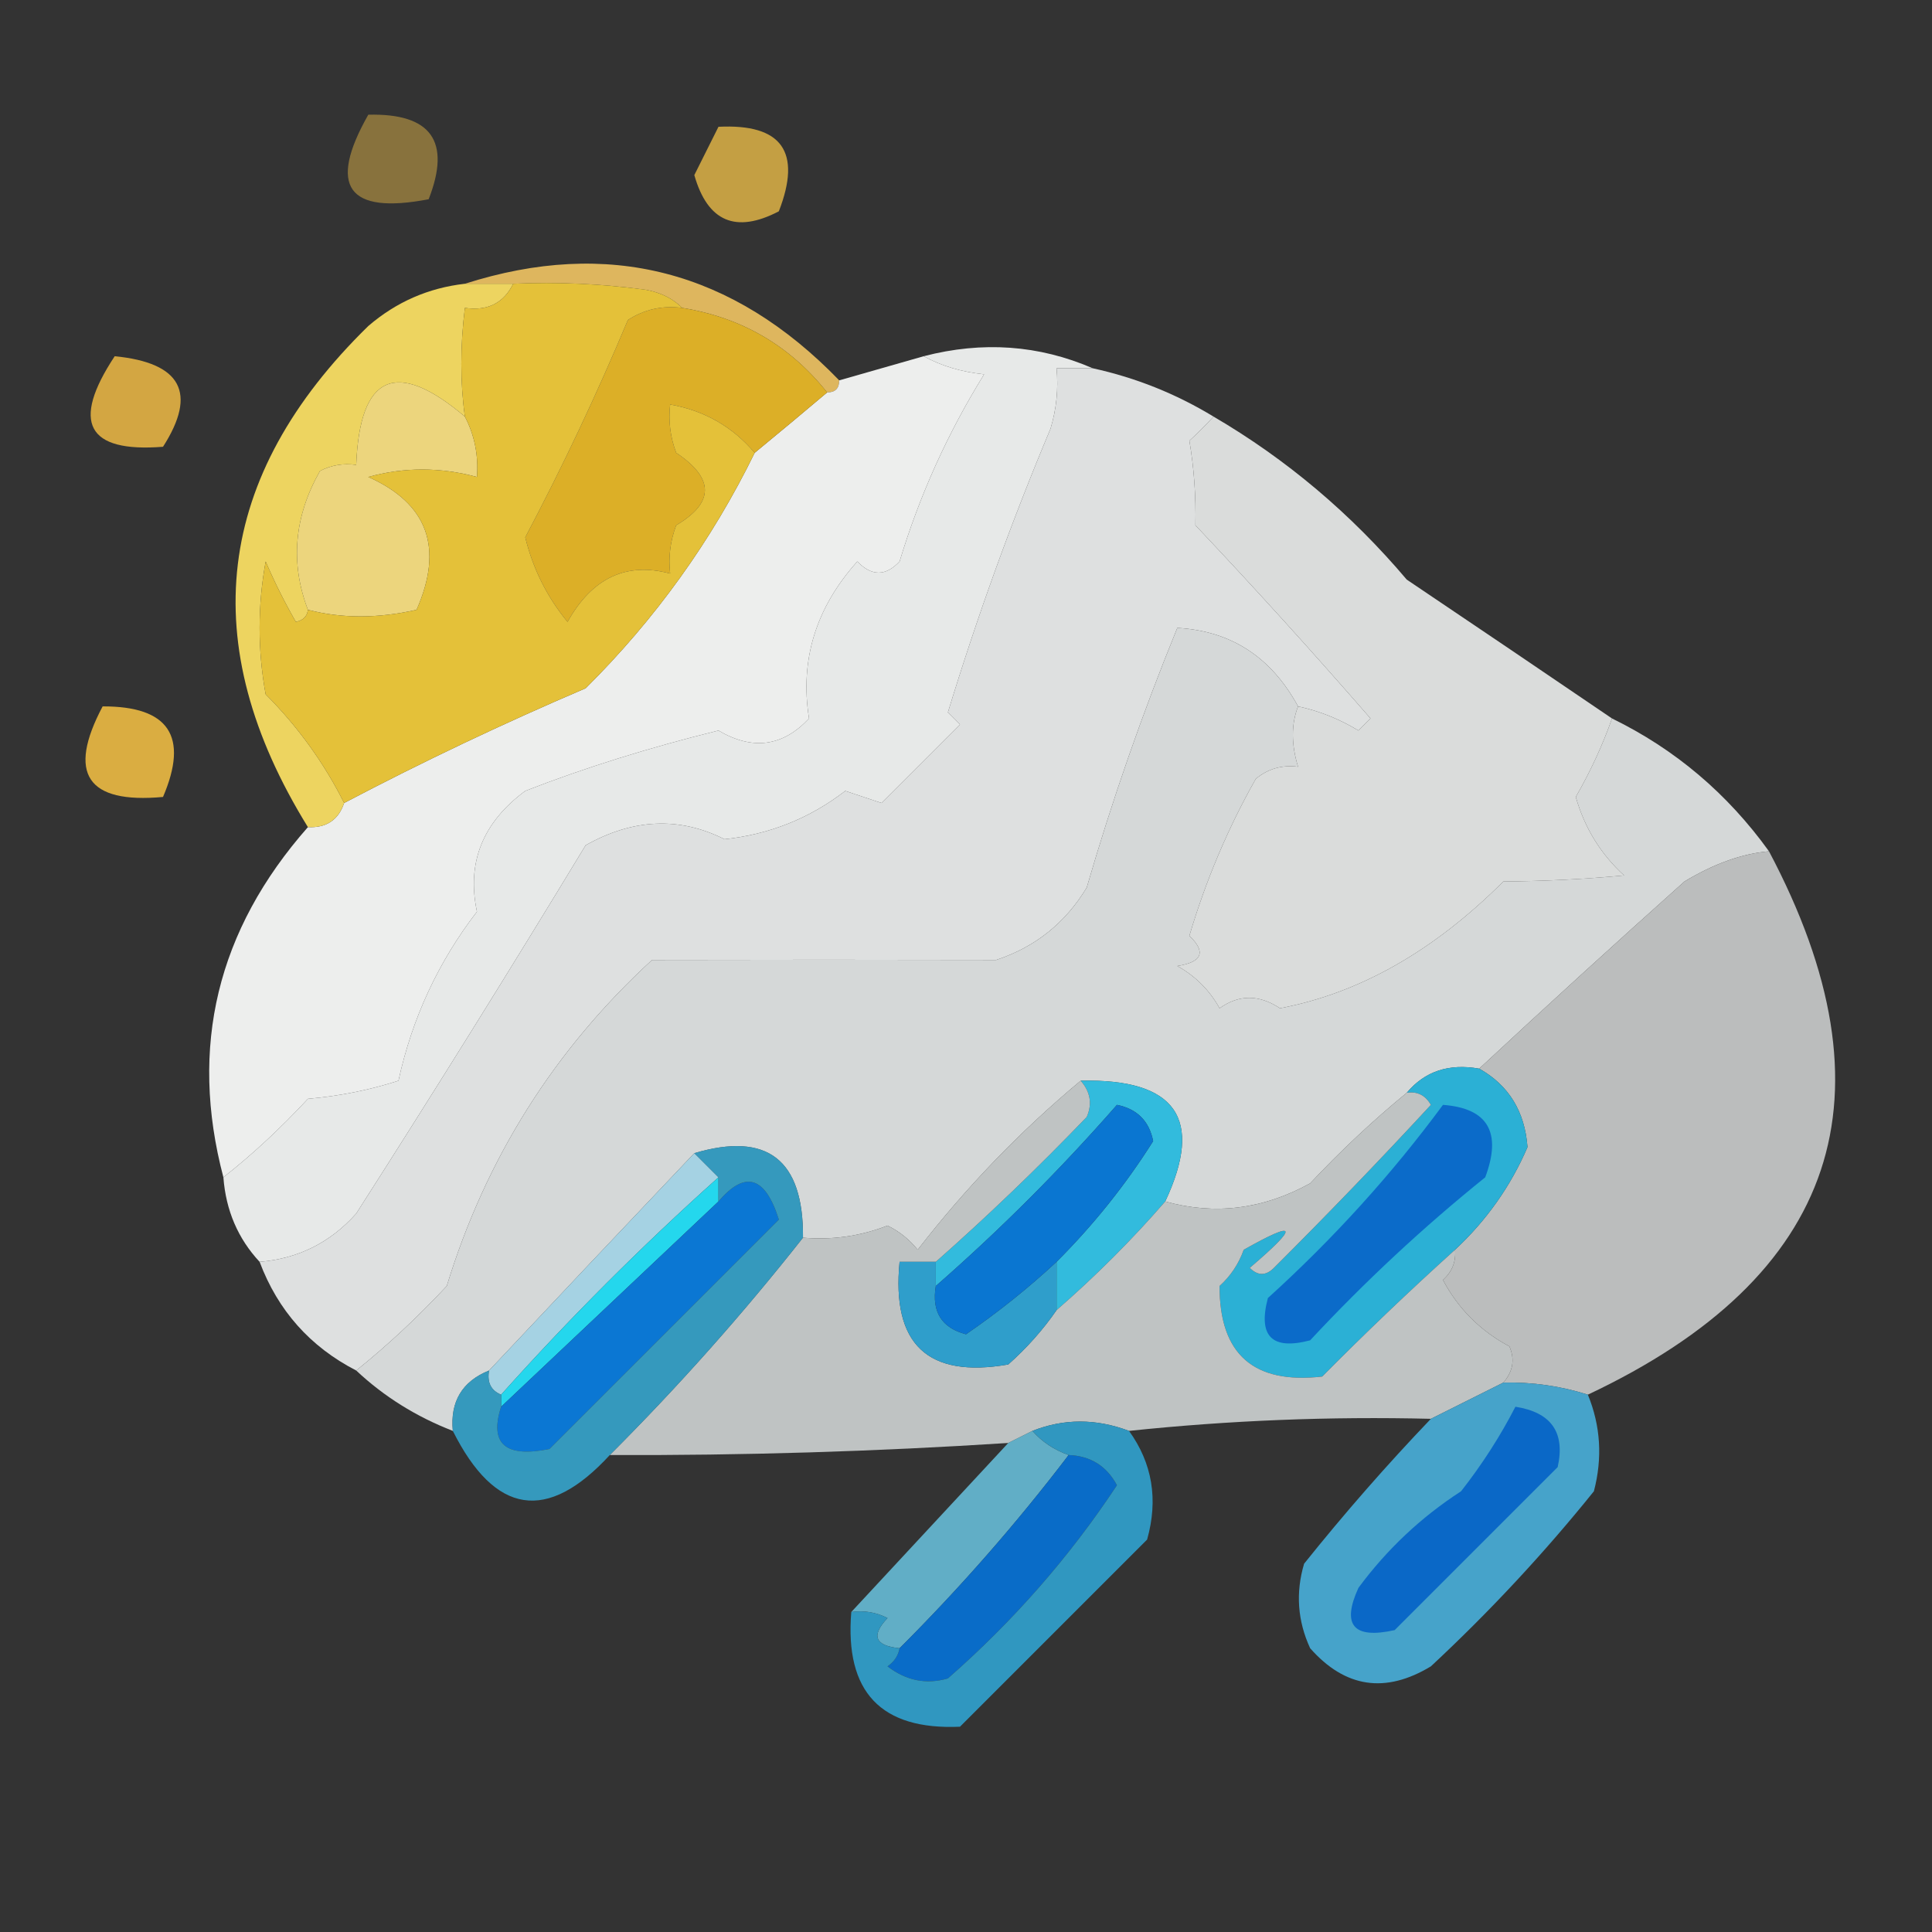 <?xml version="1.0" encoding="UTF-8"?>
<!DOCTYPE svg PUBLIC "-//W3C//DTD SVG 1.1//EN" "http://www.w3.org/Graphics/SVG/1.1/DTD/svg11.dtd">
<svg xmlns="http://www.w3.org/2000/svg" version="1.1" width="160px" height="160px" style="shape-rendering:geometricPrecision; text-rendering:geometricPrecision; image-rendering:optimizeQuality; fill-rule:evenodd; clip-rule:evenodd" xmlns:xlink="http://www.w3.org/1999/xlink">
<rect width="100%" height="100%" fill="#333333" stroke="none"/>
<g><path style="opacity:0.506" fill="#dcb047" d="M 30.5,9.5 C 35.708,9.369 37.375,11.702 35.5,16.5C 28.789,17.788 27.122,15.455 30.5,9.5 Z"/></g>
<g><path style="opacity:0.871" fill="#d9ae45" d="M 59.5,10.5 C 64.75,10.236 66.416,12.569 64.5,17.5C 60.934,19.359 58.6,18.359 57.5,14.5C 58.18,13.14 58.847,11.807 59.5,10.5 Z"/></g>
<g><path style="opacity:0.992" fill="#dfb75f" d="M 69.5,31.5 C 69.5,32.167 69.167,32.5 68.5,32.5C 65.425,28.628 61.425,26.294 56.5,25.5C 55.737,24.732 54.737,24.232 53.5,24C 49.848,23.501 46.182,23.335 42.5,23.5C 41.167,23.5 39.833,23.5 38.5,23.5C 50.351,19.713 60.684,22.38 69.5,31.5 Z"/></g>
<g><path style="opacity:0.982" fill="#f0f1f0" d="M 76.5,29.5 C 77.952,30.302 79.618,30.802 81.5,31C 78.484,35.865 76.151,41.032 74.5,46.5C 73.349,47.731 72.183,47.731 71,46.5C 67.562,50.33 66.228,54.663 67,59.5C 64.827,61.83 62.327,62.163 59.5,60.5C 53.746,61.919 48.413,63.585 43.5,65.5C 39.968,68.115 38.635,71.449 39.5,75.5C 36.296,79.66 34.129,84.327 33,89.5C 30.595,90.274 28.095,90.774 25.5,91C 23.218,93.458 20.884,95.624 18.5,97.5C 15.65,86.691 17.983,77.025 25.5,68.5C 27.027,68.573 28.027,67.906 28.5,66.5C 34.988,63.09 41.655,59.924 48.5,57C 54.28,51.264 58.946,44.764 62.5,37.5C 64.54,35.823 66.54,34.156 68.5,32.5C 69.167,32.5 69.5,32.167 69.5,31.5C 71.833,30.833 74.167,30.167 76.5,29.5 Z"/></g>
<g><path style="opacity:0.99" fill="#e9ebea" d="M 90.5,30.5 C 89.5,30.5 88.5,30.5 87.5,30.5C 87.66,32.199 87.493,33.866 87,35.5C 83.773,43.18 80.94,51.013 78.5,59C 78.833,59.333 79.167,59.667 79.5,60C 77.306,62.194 75.14,64.36 73,66.5C 72,66.167 71,65.833 70,65.5C 67.056,67.771 63.722,69.105 60,69.5C 56.263,67.621 52.429,67.788 48.5,70C 42.305,80.218 35.971,90.385 29.5,100.5C 27.358,102.905 24.691,104.238 21.5,104.5C 19.707,102.574 18.707,100.241 18.5,97.5C 20.884,95.624 23.218,93.458 25.5,91C 28.095,90.774 30.595,90.274 33,89.5C 34.129,84.327 36.296,79.66 39.5,75.5C 38.635,71.449 39.968,68.115 43.5,65.5C 48.413,63.585 53.746,61.919 59.5,60.5C 62.327,62.163 64.827,61.83 67,59.5C 66.228,54.663 67.562,50.33 71,46.5C 72.183,47.731 73.349,47.731 74.5,46.5C 76.151,41.032 78.484,35.865 81.5,31C 79.618,30.802 77.952,30.302 76.5,29.5C 81.375,28.235 86.042,28.568 90.5,30.5 Z"/></g>
<g><path style="opacity:0.988" fill="#dfe1e1" d="M 90.5,30.5 C 94.052,31.276 97.386,32.609 100.5,34.5C 99.909,35.151 99.243,35.818 98.5,36.5C 98.881,38.741 99.048,41.074 99,43.5C 103.932,48.722 108.766,54.056 113.5,59.5C 113.167,59.833 112.833,60.167 112.5,60.5C 110.925,59.544 109.258,58.877 107.5,58.5C 105.276,54.412 101.943,52.246 97.5,52C 94.612,59.066 92.112,66.233 90,73.5C 88.24,76.427 85.74,78.427 82.5,79.5C 72.984,79.477 63.484,79.477 54,79.5C 45.899,86.941 40.232,95.941 37,106.5C 34.571,109.102 32.071,111.435 29.5,113.5C 25.681,111.531 23.014,108.531 21.5,104.5C 24.691,104.238 27.358,102.905 29.5,100.5C 35.971,90.385 42.305,80.218 48.5,70C 52.429,67.788 56.263,67.621 60,69.5C 63.722,69.105 67.056,67.771 70,65.5C 71,65.833 72,66.167 73,66.5C 75.14,64.36 77.306,62.194 79.5,60C 79.167,59.667 78.833,59.333 78.5,59C 80.94,51.013 83.773,43.18 87,35.5C 87.493,33.866 87.66,32.199 87.5,30.5C 88.5,30.5 89.5,30.5 90.5,30.5 Z"/></g>
<g><path style="opacity:1" fill="#dcaf27" d="M 56.5,25.5 C 61.425,26.294 65.425,28.628 68.5,32.5C 66.54,34.156 64.54,35.823 62.5,37.5C 60.66,35.331 58.326,33.998 55.5,33.5C 55.343,34.873 55.51,36.207 56,37.5C 59.169,39.619 59.169,41.619 56,43.5C 55.51,44.793 55.343,46.127 55.5,47.5C 51.877,46.521 49.043,47.854 47,51.5C 45.303,49.44 44.137,47.107 43.5,44.5C 46.593,38.647 49.426,32.647 52,26.5C 53.356,25.62 54.856,25.287 56.5,25.5 Z"/></g>
<g><path style="opacity:0.937" fill="#deae43" d="M 9.5,29.5 C 15.02,30.044 16.354,32.544 13.5,37C 7.202,37.495 5.868,34.995 9.5,29.5 Z"/></g>
<g><path style="opacity:1" fill="#ecd57d" d="M 38.5,34.5 C 39.301,36.042 39.634,37.709 39.5,39.5C 36.447,38.679 33.447,38.679 30.5,39.5C 35.423,41.7 36.757,45.367 34.5,50.5C 31.288,51.23 28.288,51.23 25.5,50.5C 24.021,46.618 24.355,42.784 26.5,39C 27.448,38.517 28.448,38.35 29.5,38.5C 29.797,31.011 32.797,29.677 38.5,34.5 Z"/></g>
<g><path style="opacity:1" fill="#edd460" d="M 38.5,23.5 C 39.833,23.5 41.167,23.5 42.5,23.5C 41.713,25.104 40.38,25.771 38.5,25.5C 38.108,28.676 38.108,31.676 38.5,34.5C 32.797,29.677 29.797,31.011 29.5,38.5C 28.448,38.35 27.448,38.517 26.5,39C 24.355,42.784 24.021,46.618 25.5,50.5C 25.44,51.043 25.107,51.376 24.5,51.5C 23.573,49.887 22.739,48.221 22,46.5C 21.333,50.167 21.333,53.833 22,57.5C 24.666,60.176 26.833,63.176 28.5,66.5C 28.027,67.906 27.027,68.573 25.5,68.5C 16.097,53.283 17.764,39.45 30.5,27C 32.818,25.007 35.484,23.841 38.5,23.5 Z"/></g>
<g><path style="opacity:1" fill="#e4c139" d="M 42.5,23.5 C 46.182,23.335 49.848,23.501 53.5,24C 54.737,24.232 55.737,24.732 56.5,25.5C 54.856,25.287 53.356,25.62 52,26.5C 49.426,32.647 46.593,38.647 43.5,44.5C 44.137,47.107 45.303,49.44 47,51.5C 49.043,47.854 51.877,46.521 55.5,47.5C 55.343,46.127 55.51,44.793 56,43.5C 59.169,41.619 59.169,39.619 56,37.5C 55.51,36.207 55.343,34.873 55.5,33.5C 58.326,33.998 60.66,35.331 62.5,37.5C 58.946,44.764 54.28,51.264 48.5,57C 41.655,59.924 34.988,63.09 28.5,66.5C 26.833,63.176 24.666,60.176 22,57.5C 21.333,53.833 21.333,50.167 22,46.5C 22.739,48.221 23.573,49.887 24.5,51.5C 25.107,51.376 25.44,51.043 25.5,50.5C 28.288,51.23 31.288,51.23 34.5,50.5C 36.757,45.367 35.423,41.7 30.5,39.5C 33.447,38.679 36.447,38.679 39.5,39.5C 39.634,37.709 39.301,36.042 38.5,34.5C 38.108,31.676 38.108,28.676 38.5,25.5C 40.38,25.771 41.713,25.104 42.5,23.5 Z"/></g>
<g><path style="opacity:1" fill="#d5d8d8" d="M 107.5,58.5 C 106.929,59.973 106.929,61.64 107.5,63.5C 106.178,63.33 105.011,63.663 104,64.5C 101.688,68.595 99.855,72.928 98.5,77.5C 99.902,78.843 99.569,79.676 97.5,80C 99,80.833 100.167,82 101,83.5C 102.604,82.351 104.27,82.351 106,83.5C 112.573,82.26 118.74,78.76 124.5,73C 127.917,72.975 131.25,72.808 134.5,72.5C 132.556,70.72 131.223,68.553 130.5,66C 131.73,63.852 132.73,61.686 133.5,59.5C 138.719,62.046 143.052,65.713 146.5,70.5C 144.281,70.692 141.948,71.525 139.5,73C 133.702,78.181 128.036,83.348 122.5,88.5C 119.99,88.053 117.99,88.72 116.5,90.5C 113.703,92.795 111.036,95.295 108.5,98C 104.604,100.151 100.604,100.651 96.5,99.5C 99.721,92.647 97.388,89.314 89.5,89.5C 84.503,93.664 80.003,98.331 76,103.5C 75.311,102.643 74.478,101.977 73.5,101.5C 71.253,102.374 68.92,102.708 66.5,102.5C 66.551,96.039 63.551,93.706 57.5,95.5C 51.842,101.458 46.176,107.458 40.5,113.5C 38.273,114.401 37.273,116.067 37.5,118.5C 34.46,117.32 31.794,115.653 29.5,113.5C 32.071,111.435 34.571,109.102 37,106.5C 40.232,95.941 45.899,86.941 54,79.5C 63.484,79.477 72.984,79.477 82.5,79.5C 85.74,78.427 88.24,76.427 90,73.5C 92.112,66.233 94.612,59.066 97.5,52C 101.943,52.246 105.276,54.412 107.5,58.5 Z"/></g>
<g><path style="opacity:0.994" fill="#dbdddc" d="M 100.5,34.5 C 106.546,38.038 111.88,42.538 116.5,48C 122.232,51.856 127.899,55.69 133.5,59.5C 132.73,61.686 131.73,63.852 130.5,66C 131.223,68.553 132.556,70.72 134.5,72.5C 131.25,72.808 127.917,72.975 124.5,73C 118.74,78.76 112.573,82.26 106,83.5C 104.27,82.351 102.604,82.351 101,83.5C 100.167,82 99,80.833 97.5,80C 99.569,79.676 99.902,78.843 98.5,77.5C 99.855,72.928 101.688,68.595 104,64.5C 105.011,63.663 106.178,63.33 107.5,63.5C 106.929,61.64 106.929,59.973 107.5,58.5C 109.258,58.877 110.925,59.544 112.5,60.5C 112.833,60.167 113.167,59.833 113.5,59.5C 108.766,54.056 103.932,48.722 99,43.5C 99.048,41.074 98.881,38.741 98.5,36.5C 99.243,35.818 99.909,35.151 100.5,34.5 Z"/></g>
<g><path style="opacity:1" fill="#daad41" d="M 8.5,58.5 C 13.984,58.481 15.65,60.981 13.5,66C 7.206,66.578 5.539,64.078 8.5,58.5 Z"/></g>
<g><path style="opacity:1" fill="#32bbdd" d="M 89.5,89.5 C 97.388,89.314 99.721,92.647 96.5,99.5C 93.728,102.694 90.728,105.694 87.5,108.5C 87.5,107.167 87.5,105.833 87.5,104.5C 90.555,101.448 93.222,98.115 95.5,94.5C 95.167,92.833 94.167,91.833 92.5,91.5C 87.812,96.854 82.812,101.854 77.5,106.5C 77.5,105.833 77.5,105.167 77.5,104.5C 81.798,100.704 85.964,96.704 90,92.5C 90.47,91.423 90.303,90.423 89.5,89.5 Z"/></g>
<g><path style="opacity:0.986" fill="#bcbebe" d="M 146.5,70.5 C 157.215,90.737 152.215,105.738 131.5,115.5C 129.236,114.781 126.903,114.448 124.5,114.5C 125.303,113.577 125.47,112.577 125,111.5C 122.597,110.219 120.763,108.386 119.5,106C 120.252,105.329 120.586,104.496 120.5,103.5C 123.114,101.06 125.114,98.227 126.5,95C 126.278,92.038 124.944,89.871 122.5,88.5C 128.036,83.348 133.702,78.181 139.5,73C 141.948,71.525 144.281,70.692 146.5,70.5 Z"/></g>
<g><path style="opacity:1" fill="#2bb0d5" d="M 122.5,88.5 C 124.944,89.871 126.278,92.038 126.5,95C 125.114,98.227 123.114,101.06 120.5,103.5C 116.719,106.912 113.052,110.412 109.5,114C 103.818,114.648 100.984,112.148 101,106.5C 101.915,105.672 102.581,104.672 103,103.5C 107.444,100.992 107.611,101.492 103.5,105C 104.167,105.667 104.833,105.667 105.5,105C 109.957,100.554 114.291,96.054 118.5,91.5C 118.043,90.703 117.376,90.369 116.5,90.5C 117.99,88.72 119.99,88.053 122.5,88.5 Z"/></g>
<g><path style="opacity:1" fill="#a5d2e3" d="M 57.5,95.5 C 58.167,96.167 58.833,96.833 59.5,97.5C 53.167,103.167 47.167,109.167 41.5,115.5C 40.662,115.158 40.328,114.492 40.5,113.5C 46.176,107.458 51.842,101.458 57.5,95.5 Z"/></g>
<g><path style="opacity:1" fill="#0b6bc9" d="M 119.5,91.5 C 123.225,91.78 124.392,93.78 123,97.5C 117.866,101.633 113.032,106.133 108.5,111C 105.333,111.833 104.167,110.667 105,107.5C 110.432,102.575 115.265,97.242 119.5,91.5 Z"/></g>
<g><path style="opacity:0.98" fill="#c2c6c6" d="M 89.5,89.5 C 90.303,90.423 90.47,91.423 90,92.5C 85.964,96.704 81.798,100.704 77.5,104.5C 76.5,104.5 75.5,104.5 74.5,104.5C 73.828,111.329 76.828,114.163 83.5,113C 85.041,111.629 86.375,110.129 87.5,108.5C 90.728,105.694 93.728,102.694 96.5,99.5C 100.604,100.651 104.604,100.151 108.5,98C 111.036,95.295 113.703,92.795 116.5,90.5C 117.376,90.369 118.043,90.703 118.5,91.5C 114.291,96.054 109.957,100.554 105.5,105C 104.833,105.667 104.167,105.667 103.5,105C 107.611,101.492 107.444,100.992 103,103.5C 102.581,104.672 101.915,105.672 101,106.5C 100.984,112.148 103.818,114.648 109.5,114C 113.052,110.412 116.719,106.912 120.5,103.5C 120.586,104.496 120.252,105.329 119.5,106C 120.763,108.386 122.597,110.219 125,111.5C 125.47,112.577 125.303,113.577 124.5,114.5C 122.5,115.5 120.5,116.5 118.5,117.5C 110.133,117.295 101.8,117.629 93.5,118.5C 90.77,117.47 88.104,117.47 85.5,118.5C 84.833,118.833 84.167,119.167 83.5,119.5C 72.514,120.209 61.514,120.543 50.5,120.5C 56.205,114.797 61.538,108.797 66.5,102.5C 68.92,102.708 71.253,102.374 73.5,101.5C 74.478,101.977 75.311,102.643 76,103.5C 80.003,98.331 84.503,93.664 89.5,89.5 Z"/></g>
<g><path style="opacity:1" fill="#2f9ecb" d="M 77.5,104.5 C 77.5,105.167 77.5,105.833 77.5,106.5C 77.147,108.635 77.98,109.968 80,110.5C 82.652,108.68 85.152,106.68 87.5,104.5C 87.5,105.833 87.5,107.167 87.5,108.5C 86.375,110.129 85.041,111.629 83.5,113C 76.828,114.163 73.828,111.329 74.5,104.5C 75.5,104.5 76.5,104.5 77.5,104.5 Z"/></g>
<g><path style="opacity:1" fill="#0a76d1" d="M 87.5,104.5 C 85.152,106.68 82.652,108.68 80,110.5C 77.98,109.968 77.147,108.635 77.5,106.5C 82.812,101.854 87.812,96.854 92.5,91.5C 94.167,91.833 95.167,92.833 95.5,94.5C 93.222,98.115 90.555,101.448 87.5,104.5 Z"/></g>
<g><path style="opacity:1" fill="#24d7ed" d="M 59.5,97.5 C 59.5,98.167 59.5,98.833 59.5,99.5C 53.453,105.216 47.453,110.883 41.5,116.5C 41.5,116.167 41.5,115.833 41.5,115.5C 47.167,109.167 53.167,103.167 59.5,97.5 Z"/></g>
<g><path style="opacity:1" fill="#0b77d3" d="M 41.5,116.5 C 47.453,110.883 53.453,105.216 59.5,99.5C 61.704,96.902 63.371,97.402 64.5,101C 58.188,107.312 51.855,113.645 45.5,120C 41.846,120.74 40.513,119.574 41.5,116.5 Z"/></g>
<g><path style="opacity:0.894" fill="#36a5ce" d="M 66.5,102.5 C 61.538,108.797 56.205,114.797 50.5,120.5C 45.326,126.129 40.993,125.463 37.5,118.5C 37.273,116.067 38.273,114.401 40.5,113.5C 40.328,114.492 40.662,115.158 41.5,115.5C 41.5,115.833 41.5,116.167 41.5,116.5C 40.513,119.574 41.846,120.74 45.5,120C 51.855,113.645 58.188,107.312 64.5,101C 63.371,97.402 61.704,96.902 59.5,99.5C 59.5,98.833 59.5,98.167 59.5,97.5C 58.833,96.833 58.167,96.167 57.5,95.5C 63.551,93.706 66.551,96.039 66.5,102.5 Z"/></g>
<g><path style="opacity:0.886" fill="#67bed8" d="M 85.5,118.5 C 86.29,119.401 87.29,120.068 88.5,120.5C 84.228,126.11 79.562,131.443 74.5,136.5C 72.451,136.294 72.118,135.461 73.5,134C 72.552,133.517 71.552,133.351 70.5,133.5C 74.833,128.833 79.167,124.167 83.5,119.5C 84.167,119.167 84.833,118.833 85.5,118.5 Z"/></g>
<g><path style="opacity:1" fill="#096cc8" d="M 88.5,120.5 C 90.311,120.572 91.644,121.405 92.5,123C 88.592,128.914 83.925,134.247 78.5,139C 76.711,139.52 75.044,139.187 73.5,138C 74.056,137.617 74.389,137.117 74.5,136.5C 79.562,131.443 84.228,126.11 88.5,120.5 Z"/></g>
<g><path style="opacity:1" fill="#46a3ca" d="M 124.5,114.5 C 126.903,114.448 129.236,114.781 131.5,115.5C 132.555,118.073 132.722,120.739 132,123.5C 127.867,128.634 123.367,133.468 118.5,138C 114.73,140.279 111.396,139.779 108.5,136.5C 107.456,134.232 107.289,131.899 108,129.5C 111.336,125.332 114.836,121.332 118.5,117.5C 120.5,116.5 122.5,115.5 124.5,114.5 Z"/></g>
<g><path style="opacity:1" fill="#0a68c7" d="M 125.5,116.5 C 128.473,116.965 129.64,118.632 129,121.5C 124.5,126 120,130.5 115.5,135C 112.086,135.757 111.086,134.59 112.5,131.5C 114.854,128.312 117.688,125.645 121,123.5C 122.75,121.266 124.25,118.932 125.5,116.5 Z"/></g>
<g><path style="opacity:1" fill="#3097c0" d="M 93.5,118.5 C 95.432,121.177 95.932,124.177 95,127.5C 89.833,132.667 84.667,137.833 79.5,143C 72.954,143.286 69.954,140.12 70.5,133.5C 71.552,133.351 72.552,133.517 73.5,134C 72.118,135.461 72.451,136.294 74.5,136.5C 74.389,137.117 74.056,137.617 73.5,138C 75.044,139.187 76.711,139.52 78.5,139C 83.925,134.247 88.592,128.914 92.5,123C 91.644,121.405 90.311,120.572 88.5,120.5C 87.29,120.068 86.29,119.401 85.5,118.5C 88.104,117.47 90.77,117.47 93.5,118.5 Z"/></g>
</svg>
